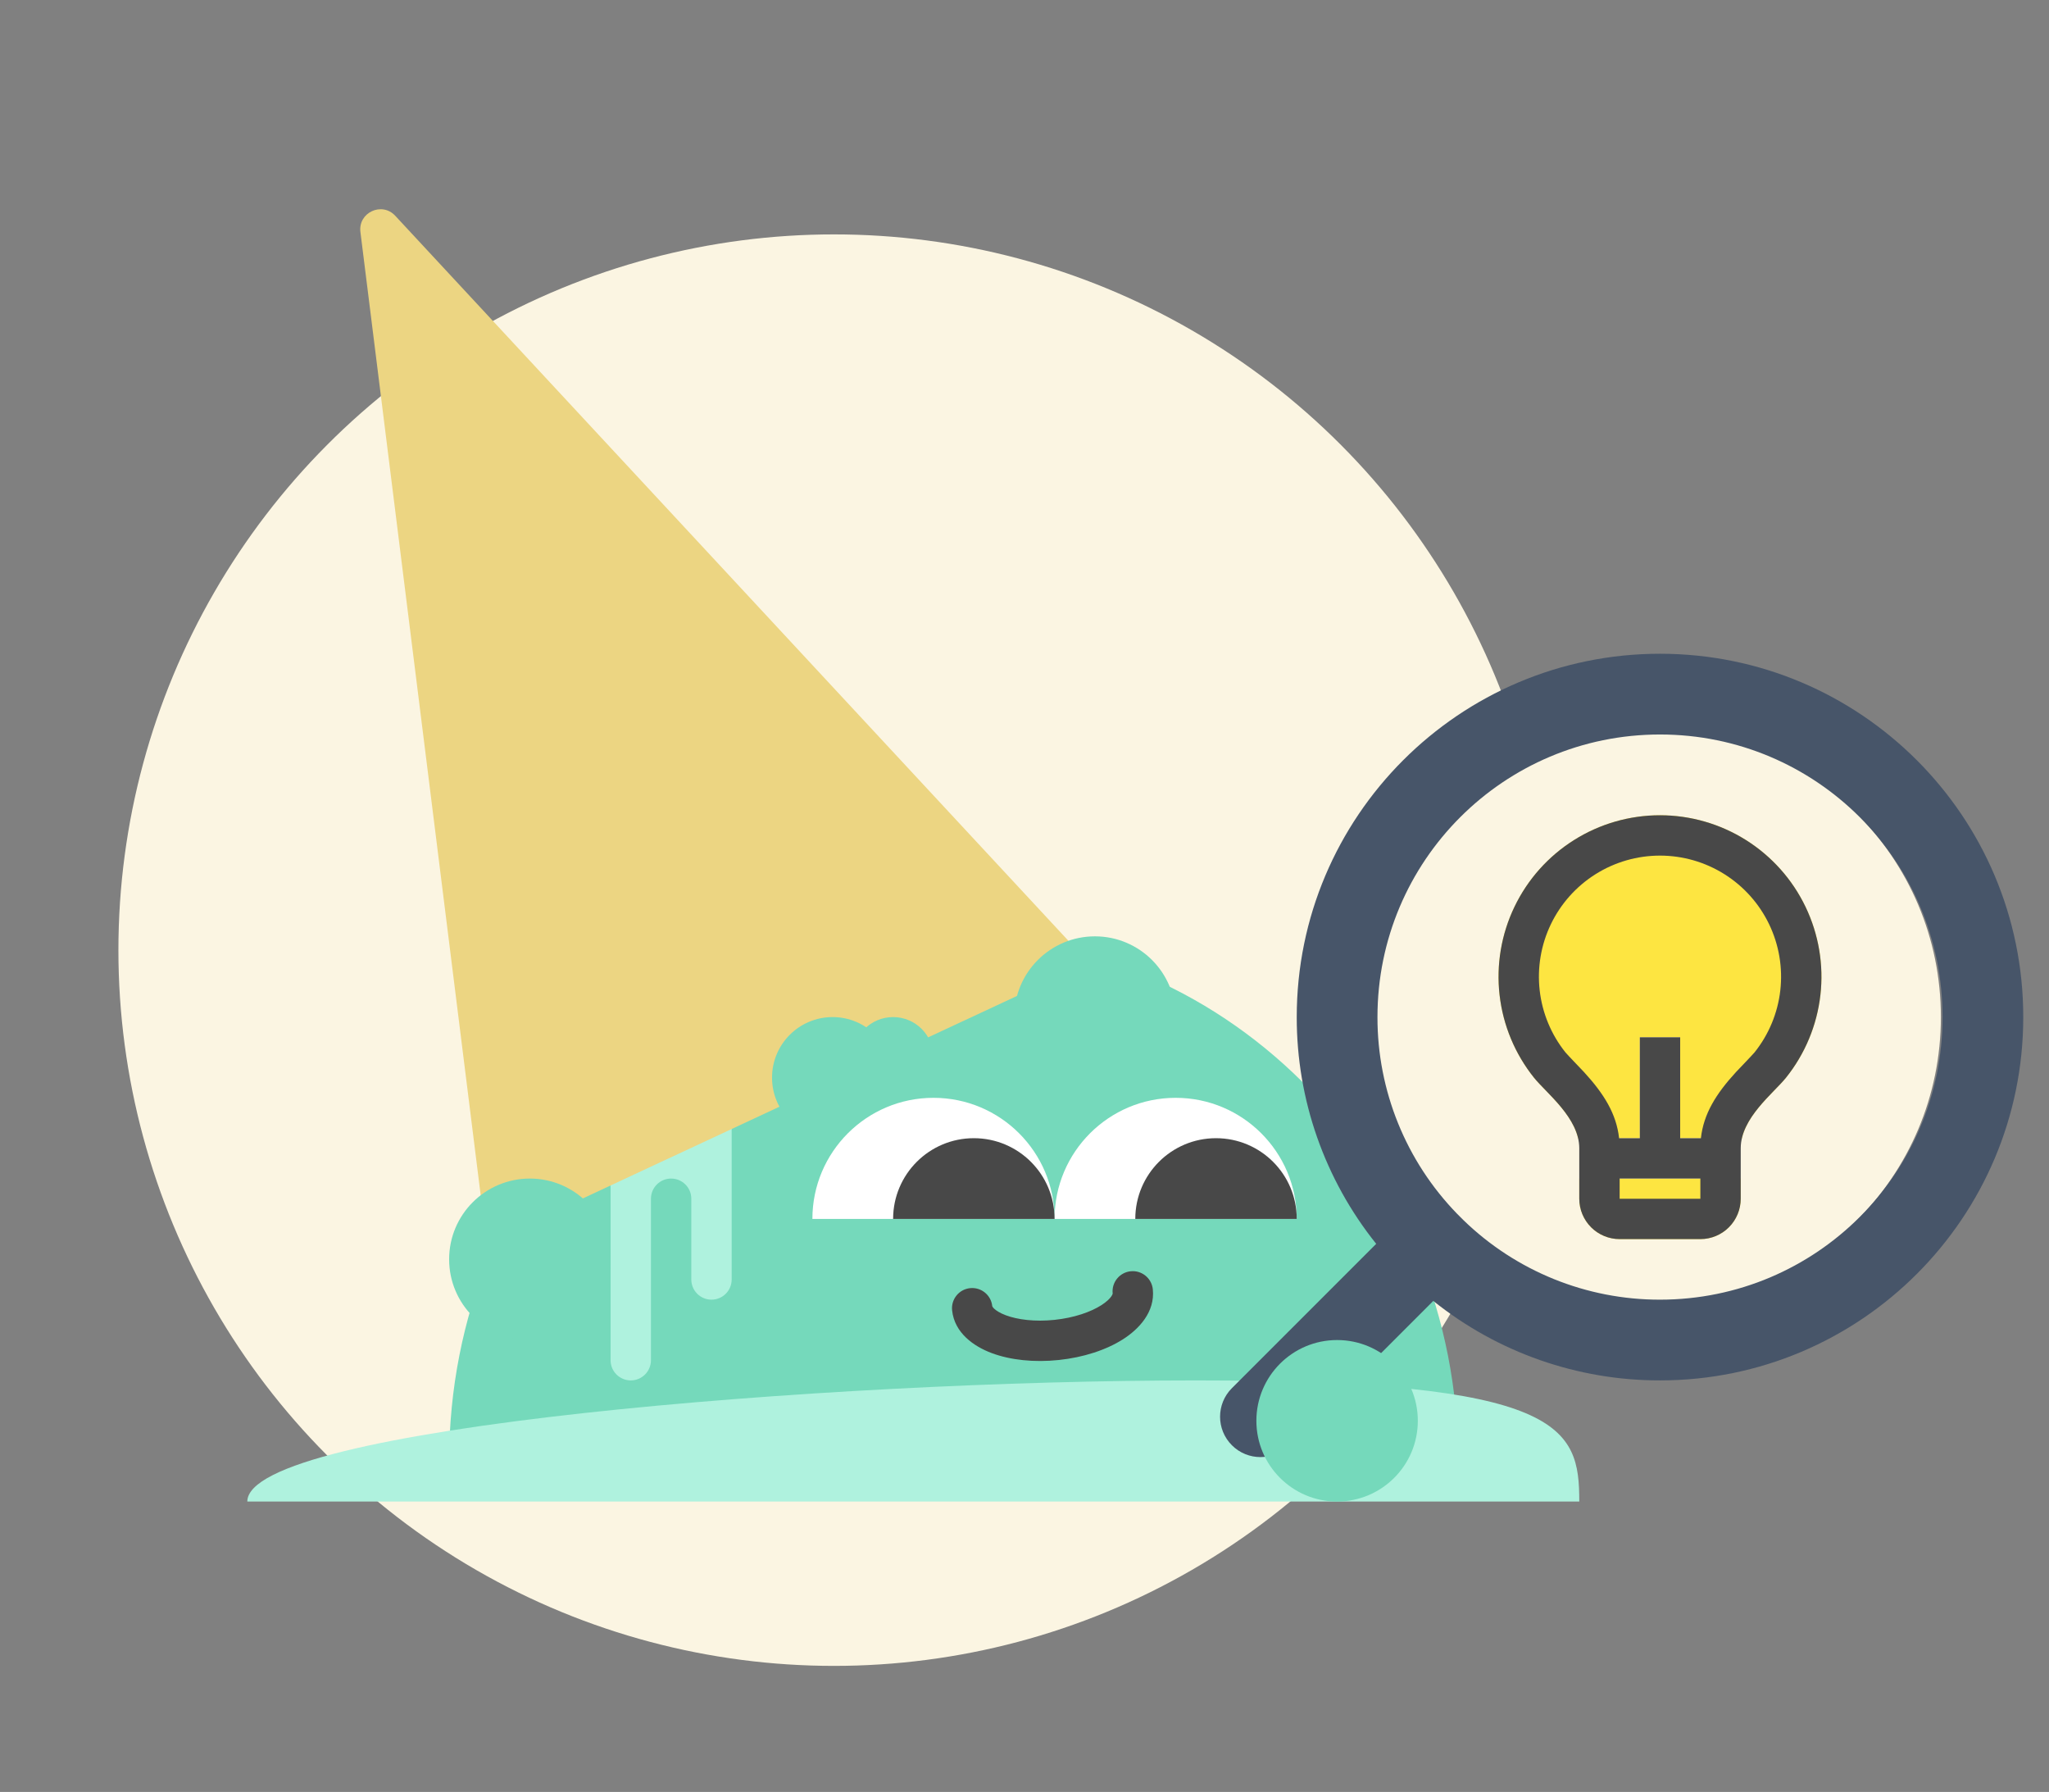 <svg width="199" height="174" viewBox="0 0 199 174" fill="none" xmlns="http://www.w3.org/2000/svg">
<rect x="0" y="0" width="199" height="174" fill="#808080" stroke="none"/>
<circle cx="81" cy="92.26" r="69.5" fill="#FBF5E2"/>
<path d="M92.62 90.92C65.558 90.92 43.62 113.735 43.62 141.88H141.62C141.62 113.735 119.682 90.92 92.62 90.92Z" fill="#75D9BB"/>
<path d="M63.22 116.4V132.08C63.22 133.162 62.342 134.04 61.26 134.04C60.177 134.04 59.3 133.162 59.3 132.08V106.6H71.06V124.24C71.06 125.322 70.182 126.2 69.1 126.2C68.017 126.2 67.14 125.322 67.14 124.24V116.4C67.14 115.317 66.262 114.44 65.18 114.44C64.097 114.44 63.22 115.317 63.22 116.4Z" fill="#AFF2DE"/>
<path d="M35.004 22.526C34.768 20.638 37.09 19.555 38.385 20.95L105.725 93.463L47.267 120.722L35.004 22.526Z" fill="#ECD582"/>
<path d="M114.18 106.6C107.685 106.6 102.42 111.865 102.42 118.36H125.94C125.94 111.865 120.675 106.6 114.18 106.6Z" fill="white"/>
<path d="M118.1 110.52C113.77 110.52 110.26 114.03 110.26 118.36H125.94C125.94 114.03 122.43 110.52 118.1 110.52Z" fill="#484848"/>
<circle cx="106.34" cy="98.76" r="7.84" fill="#75D9BB"/>
<circle cx="86.74" cy="102.68" r="3.92" fill="#75D9BB"/>
<circle cx="80.86" cy="104.64" r="5.88" fill="#75D9BB"/>
<circle cx="51.46" cy="122.28" r="7.84" fill="#75D9BB"/>
<path d="M90.66 106.6C84.165 106.6 78.9 111.865 78.9 118.36H102.42C102.42 111.865 97.155 106.6 90.66 106.6Z" fill="white"/>
<path d="M94.58 110.52C90.25 110.52 86.74 114.03 86.74 118.36H102.42C102.42 114.03 98.91 110.52 94.58 110.52Z" fill="#484848"/>
<path d="M116.14 134.04C80.418 134.04 24.02 138.583 24.02 145.8H153.38C153.38 138.583 151.862 134.04 116.14 134.04Z" fill="#AFF2DE"/>
<path d="M92.469 127.235C92.356 126.158 93.137 125.194 94.213 125.081C95.29 124.968 96.254 125.749 96.367 126.825L92.469 127.235ZM108.063 125.596C107.95 124.519 108.731 123.555 109.807 123.442C110.884 123.329 111.848 124.11 111.962 125.186L108.063 125.596ZM96.367 126.825L96.37 126.836C96.37 126.836 96.376 126.853 96.386 126.871C96.405 126.908 96.451 126.976 96.546 127.068C96.746 127.259 97.109 127.497 97.68 127.712C98.824 128.141 100.504 128.361 102.42 128.16L102.83 132.058C100.44 132.31 98.129 132.067 96.303 131.382C94.6 130.743 92.701 129.448 92.469 127.235L96.367 126.825ZM102.42 128.16C104.336 127.958 105.933 127.394 106.963 126.736C107.478 126.407 107.783 126.099 107.939 125.87C108.013 125.761 108.043 125.685 108.055 125.645C108.061 125.625 108.063 125.607 108.063 125.607L108.063 125.596L111.962 125.186C112.194 127.399 110.606 129.06 109.073 130.04C107.43 131.089 105.22 131.807 102.83 132.058L102.42 128.16Z" fill="#484848"/>
<g clip-path="url(#clip0_1012:11733)">
<circle cx="160.5" cy="98.76" r="28" fill="#FBF5E2"/>
<path d="M133.658 120.778L119.643 134.791C118.111 136.322 118.111 138.805 119.643 140.337C121.174 141.869 123.658 141.868 125.189 140.337L139.201 126.321C145.447 131.328 153.215 134.051 161.22 134.039C180.695 134.039 196.5 118.234 196.5 98.76C196.5 79.285 180.695 63.48 161.22 63.48C141.745 63.48 125.94 79.285 125.94 98.76C125.929 106.764 128.652 114.533 133.658 120.778ZM141.522 117.869C136.547 112.753 133.769 105.896 133.78 98.76C133.78 83.597 146.061 71.32 161.22 71.32C176.383 71.32 188.66 83.597 188.66 98.76C188.66 113.918 176.383 126.199 161.22 126.199C154.084 126.211 147.226 123.432 142.11 118.457L141.522 117.869Z" fill="#475569"/>
<circle cx="129.86" cy="137.96" r="7.84" fill="#75D9BB"/>
<g clip-path="url(#clip1_1012:11733)">
<path d="M159.26 110.52H153.264C152.682 108.025 150.056 105.984 148.978 104.64C147.132 102.333 145.975 99.552 145.64 96.617C145.306 93.682 145.807 90.712 147.087 88.05C148.366 85.387 150.372 83.14 152.873 81.568C155.374 79.995 158.268 79.161 161.222 79.162C164.176 79.162 167.07 79.997 169.57 81.57C172.071 83.144 174.076 85.391 175.354 88.054C176.633 90.717 177.134 93.687 176.798 96.622C176.463 99.557 175.305 102.338 173.458 104.644C172.38 105.986 169.758 108.027 169.176 110.52H163.18V100.72H159.26V110.52ZM169.06 114.44V116.4C169.06 117.439 168.647 118.436 167.912 119.172C167.177 119.907 166.18 120.32 165.14 120.32H157.3C156.26 120.32 155.263 119.907 154.528 119.172C153.793 118.436 153.38 117.439 153.38 116.4V114.44H169.06Z" fill="#FDE541"/>
<path d="M157.247 110.52H159.26V100.72H163.18V110.52H165.193C165.452 108.164 166.653 106.219 168.603 104.097C168.825 103.858 170.234 102.397 170.401 102.19C171.785 100.46 172.653 98.375 172.904 96.174C173.155 93.973 172.779 91.746 171.82 89.749C170.861 87.752 169.357 86.067 167.482 84.887C165.607 83.707 163.437 83.081 161.222 83.081C159.007 83.08 156.836 83.706 154.961 84.884C153.086 86.063 151.581 87.748 150.621 89.745C149.661 91.741 149.285 93.968 149.535 96.169C149.785 98.37 150.652 100.456 152.035 102.186C152.204 102.395 153.617 103.858 153.835 104.095C155.787 106.219 156.988 108.164 157.247 110.52ZM157.3 114.44V116.4H165.14V114.44H157.3ZM148.978 104.64C147.132 102.333 145.975 99.552 145.64 96.617C145.306 93.682 145.807 90.712 147.087 88.05C148.366 85.387 150.372 83.14 152.873 81.568C155.374 79.995 158.268 79.161 161.222 79.162C164.176 79.162 167.07 79.997 169.57 81.57C172.071 83.144 174.076 85.391 175.354 88.054C176.633 90.717 177.134 93.687 176.798 96.622C176.463 99.557 175.305 102.338 173.458 104.644C172.243 106.157 169.06 108.56 169.06 111.5V116.4C169.06 117.439 168.647 118.436 167.912 119.172C167.177 119.907 166.18 120.32 165.14 120.32H157.3C156.26 120.32 155.263 119.907 154.528 119.172C153.793 118.436 153.38 117.439 153.38 116.4V111.5C153.38 108.56 150.195 106.157 148.978 104.64Z" fill="#484848"/>
</g>
</g>
<defs>
<clipPath id="clip0_1012:11733">
<rect width="94.08" height="94.08" fill="white" transform="matrix(-1 0 0 1 204.34 55.64)"/>
</clipPath>
<clipPath id="clip1_1012:11733">
<rect width="47.04" height="47.04" fill="white" transform="translate(137.7 75.24)"/>
</clipPath>
</defs>
</svg>
